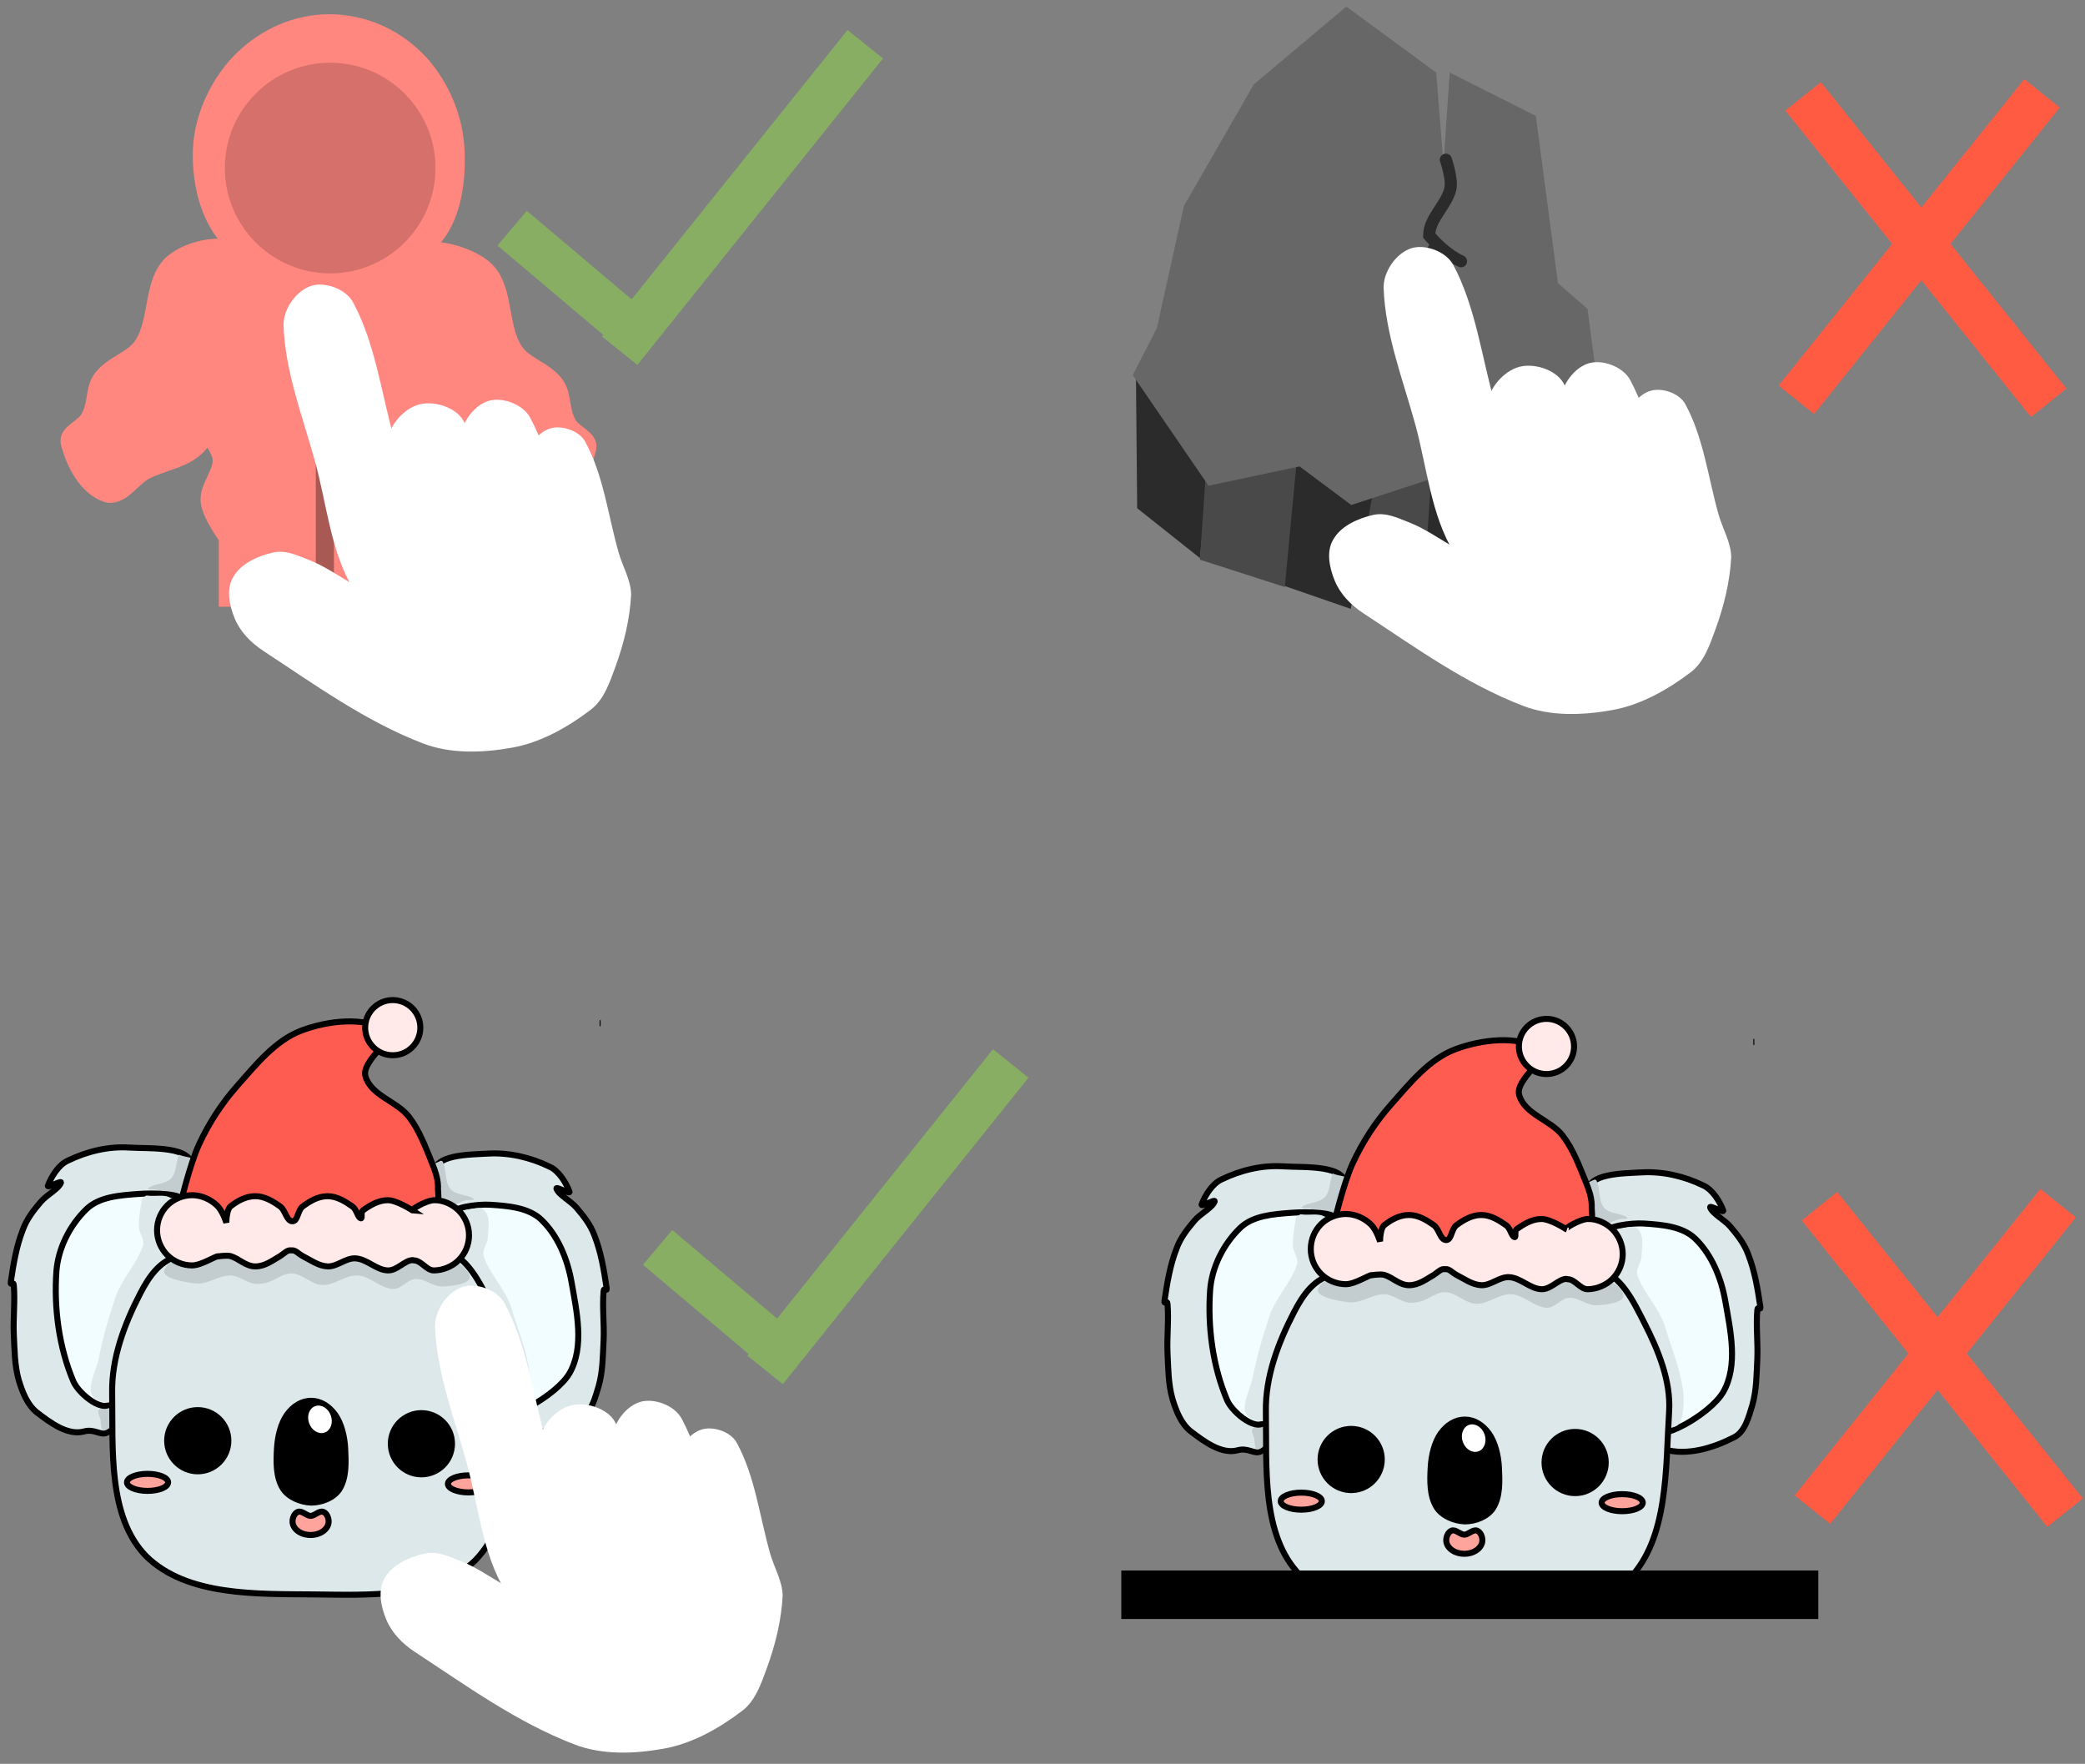 <svg version="1.1" width="344" height="291" viewBox="-1 -1 344 291" xmlns="http://www.w3.org/2000/svg" xmlns:xlink="http://www.w3.org/1999/xlink">
  <rect x="-1" y="-1" width="344" height="291" fill="#808080" stroke="none"/>
  <!-- Exported by Scratch - http://scratch.mit.edu/ -->
  <g id="ID0.035491549875587225" transform="matrix(1, 0, 0, 1, -184.9, -128.4)">
    <path id="ID0.6097300411202013" fill="#FF877F" stroke="#FF877F" stroke-width="3" stroke-linecap="round" d="M 228 170.500 L 249.750 171 C 251.290 171.250 254.950 176.450 255.850 180 C 256.600 182.800 253.100 185.800 253.500 188.800 C 254.050 192.250 257.800 194.800 258.500 198.300 C 259 200.400 256.550 202.150 256.500 204.300 C 256.500 206.700 258.650 208.750 258.500 211.050 C 258.300 213.300 255.400 214.350 255.500 217.050 L 255.750 226 L 221.500 226 L 221.500 216.050 C 221.500 216.050 218.700 212.300 218.500 210.050 C 218.350 207.750 220.500 205.700 220.500 203.300 C 220.450 201.150 218 199.400 218.500 197.300 C 219.200 193.800 222.950 191.250 223.500 187.800 C 223.900 184.800 220.413 181.838 221.150 179 C 222.034 175.454 225.902 170.739 227.650 170.250 Z "/>
    <path id="ID0.6785910106264055" fill="#FF877F" stroke="#FF877F" stroke-width="3" stroke-linecap="round" d="M 237.250 132 C 242.768 132 247.744 134.296 251.388 137.862 C 255.098 141.491 257.635 146.990 258 152.250 C 258.372 157.610 257.619 164.195 253.750 168 C 249.611 171.817 242.836 171.953 237.250 172 C 231.759 172.047 225.312 171.649 221.250 168 C 217.333 164.241 215.960 157.840 216.250 152.500 C 216.541 147.123 219.311 141.498 223.112 137.862 C 226.795 134.339 231.732 132 237.250 132 Z " transform="matrix(1, 0, 0, 1, 1, -0.75)"/>
    <path id="ID0.6820384645834565" fill="#FF877F" stroke="#FF877F" stroke-width="3" stroke-linecap="round" d="M 275.850 168.700 C 275.957 167.540 280.583 172.147 281.600 176.750 C 282.714 181.794 277.268 186.315 276.650 191.450 C 276.183 194.558 278.597 197.462 278.450 200.700 C 278.339 203.134 276.317 204.550 275.750 207.500 C 275.365 209.372 277.112 211.949 275.750 213 C 272.806 215.246 268.331 217.086 265 215.850 C 262.485 214.909 263.277 210.772 262.150 208.300 C 260.788 205.283 258.219 202.606 257.900 199.300 C 257.500 195.157 259.802 191.327 260.250 187.350 C 260.637 183.089 258.378 178.371 260.396 174.657 C 262.503 170.779 266.875 166.643 271.267 167.077 Z " transform="matrix(0.726, -0.595, 0.595, 0.726, -46.05, 210.75)"/>
    <path id="ID0.5810869378037751" fill="#D5706A" stroke="#D5706A" stroke-width="3" stroke-linecap="round" d="M 242.375 142 C 246.755 142 250.724 143.779 253.597 146.653 C 256.471 149.526 258.250 153.495 258.250 157.875 C 258.250 162.255 256.471 166.224 253.597 169.097 C 250.724 171.971 246.755 173.750 242.375 173.750 C 237.995 173.750 234.026 171.971 231.153 169.097 C 228.279 166.224 226.500 162.255 226.500 157.875 C 226.500 153.495 228.279 149.526 231.153 146.653 C 234.026 143.779 237.995 142 242.375 142 Z " transform="matrix(1, 0, 0, 1, -4, -2.75)"/>
    <path id="ID0.8986574583686888" fill="none" stroke="#A85953" stroke-width="3" stroke-linecap="round" d="M 236.500 177.500 L 236.500 223.500 " transform="matrix(1, 0, 0, 1, 1, 0.25)"/>
    <path id="ID0.6820384645834565" fill="#FF877F" stroke="#FF877F" stroke-width="3" stroke-linecap="round" d="M 271 167 C 275.716 167.365 280.537 172.073 281.600 176.750 C 282.729 181.716 277.260 186.313 276.650 191.450 C 276.175 194.557 278.597 197.462 278.450 200.700 C 278.339 203.134 276.317 204.550 275.750 207.500 C 275.365 209.372 277.112 211.949 275.750 213 C 272.806 215.246 268.331 217.086 265 215.850 C 262.485 214.909 263.277 210.772 262.150 208.300 C 260.788 205.283 258.219 202.606 257.900 199.300 C 257.500 195.157 259.802 191.327 260.250 187.350 C 260.637 183.089 258.426 178.279 260.396 174.657 C 262.478 170.832 266.664 166.667 271 167 Z " transform="matrix(-0.726, -0.595, -0.595, 0.726, 522.25, 209.8)"/>
  </g>
  <g id="ID0.6162028051912785" transform="matrix(1, 0, 0, 1, -7, -2)">
    <path id="ID0.6205820580944419" fill="#BABABA" stroke="none" d="M 310.750 142 L 311 142 L 311 142 L 310.750 142 L 310.750 142 Z " transform="matrix(0.812, 0, 0, 1.061, 40.15, -134.25)"/>
    <path id="ID0.7257801904343069" fill="#494949" stroke="none" stroke-linecap="round" d="M 236.500 204.250 L 249.500 200.250 L 247.500 218.500 L 232.250 221.500 L 236.500 204.250 Z " transform="matrix(0.812, 0, 0, 1.061, 40.15, -134.25)"/>
    <path id="ID0.28886317973956466" fill="#2B2B2B" stroke="none" stroke-linecap="round" d="M 221 198.750 L 238 199.800 L 232.400 222.150 L 212 216.750 L 221 198.750 Z " transform="matrix(0.812, 0, 0, 1.061, 40.15, -134.25)"/>
    <path id="ID0.058789818082004786" fill="#2B2B2B" stroke="none" d="M 188.750 185.500 L 205.750 185.500 L 201.750 214.250 L 189 206.500 L 188.750 185.500 Z " transform="matrix(0.812, 0, 0, 1.061, 40.15, -134.25)"/>
    <path id="ID0.3335802797228098" fill="#494949" stroke="none" stroke-linecap="round" d="M 203 200.500 L 221.750 196.500 L 219 218.750 L 201.750 214.500 L 203 200.500 Z " transform="matrix(0.812, 0, 0, 1.061, 40.15, -134.25)"/>
    <path id="ID0.768428263720125" fill="#2B2B2B" stroke="none" stroke-linecap="round" d="M 248.750 201.650 L 278 203.650 L 273.750 217 L 271.250 217.750 L 256.750 221.150 L 247.250 218.650 L 248.750 201.650 Z " transform="matrix(0.812, 0, 0, 1.061, 40.15, -134.25)"/>
    <path id="ID0.24051428912207484" fill="#494949" stroke="none" stroke-linecap="round" d="M 271.500 201.650 L 284.500 202 L 281.750 215.400 L 270.150 218.250 L 271.500 201.650 Z " transform="matrix(0.812, 0, 0, 1.061, 40.15, -134.25)"/>
    <path id="ID0.9462241735309362" fill="#676767" stroke="none" stroke-linecap="round" d="M 212.700 140.600 L 231.500 128.500 L 249.750 138.750 L 251.250 153 L 252.500 138.750 L 270 145.500 L 274.500 171.500 L 280.500 175.500 L 285 201.500 L 276.500 208 L 254.500 208 L 248.500 202 L 232.500 206 L 222 200 L 203.500 203 L 188.100 185.800 L 193 178.500 L 198.500 159.500 L 212.700 140.600 Z " transform="matrix(0.812, 0, 0, 1.061, 40.15, -134.25)"/>
    <path id="ID0.3539137076586485" fill="none" stroke="#2B2B2B" stroke-width="2" stroke-linecap="round" d="M 239.750 153.850 C 239.750 153.850 240.844 157.036 240.500 158.600 C 239.892 161.366 236.986 163.529 237 166.350 C 239.724 169.582 242.250 170.600 242.250 170.600 " transform="matrix(1, 0, 0, 1, 4.8, -126.5)"/>
    <path id="ID0.8949643238447607" fill="none" stroke="#2B2B2B" stroke-width="2" stroke-linecap="round" d="M 238.250 167.850 L 235.750 171.600 " transform="matrix(1, 0, 0, 1, 4.8, -126.5)"/>
  </g>
  <g id="ID0.2280276771634817" transform="matrix(1, 0, 0, 1, -7, -2)">
    <path id="ID0.41835641814395785" fill="#DDE8EA" stroke="#000000" stroke-width="3" stroke-linecap="round" d="M 178 114 L 147 222 C 136.176 258.296 134.431 242.756 124.500 245.500 C 116.368 247.713 107.600 241.050 101 236 C 96.200 232.200 93.750 225.750 92 220 C 89.850 212.500 89.900 204.650 89.500 197 C 89.150 188.850 90.200 180.650 89.500 172.500 C 89.350 170.450 87.700 173.250 88 171 C 89.350 161.950 90.800 153.150 94 145 C 95.900 139.650 99.500 135.100 103 131 C 106 127.500 111.900 124.600 113 121.500 C 113.550 120.050 105.950 124.500 106.500 123 C 108.100 118.800 111.700 112.600 116.500 110.500 C 125.950 105.900 136.645 103.329 147 104 C 158.222 104.680 178.559 103 178.500 114 Z " transform="matrix(0.331, 0, 0, 0.331, 169, 159)"/>
    <path id="ID0.9368265741504729" fill="#C3CDCF" stroke="none" stroke-linecap="round" d="M 136.050 234.200 C 136.999 234.035 138.395 232.881 138.900 233.700 C 140.029 235.400 139.744 237.722 139.650 239.750 C 139.606 240.697 139.075 241.583 138.500 242.300 C 137.796 243.236 136.917 244.076 135.900 244.600 C 135.261 244.929 134.138 245.405 133.750 244.800 C 132.837 243.370 132.996 241.469 132.750 239.800 C 132.509 238.135 131.057 236.311 131.800 234.850 C 132.617 233.671 134.795 234.419 136.050 234.200 Z " transform="matrix(0.331, 0, 0, 0.331, 169, 159)"/>
    <path id="ID0.8757130121812224" fill="#DDE8EA" stroke="#000000" stroke-width="3" stroke-linecap="round" d="M 299 117 L 326 224 C 334.991 259.631 329.670 242.404 337 245 C 348.343 248.493 361.668 244.329 372 239 C 377.428 236.198 379.250 228.750 381 223 C 383.150 215.500 383.100 207.650 383.500 200 C 383.850 191.850 382.800 183.650 383.500 175.500 C 383.650 173.450 385.300 176.250 385 174 C 383.650 164.950 382.200 156.150 379 148 C 377.100 142.650 373.500 138.100 370 134 C 367 130.500 361.100 127.600 360 124.500 C 359.450 123.050 367.050 127.500 366.500 126 C 364.900 121.800 361.300 115.600 356.500 113.500 C 347.050 108.900 336.354 106.430 326 107 C 316.220 107.558 298.856 107.409 299 117 Z " transform="matrix(0.331, 0, 0, 0.331, 169, 159)"/>
    <path id="ID0.4605441503226757" fill="#C3CDCF" stroke="none" stroke-linecap="round" d="M 309 112.750 C 309.971 112.501 310.400 113.059 310.450 114.150 C 311.238 118.500 309.238 123.398 311.250 127.350 C 313.149 131.071 319.663 131.922 321.500 134.600 C 322.203 135.627 318.336 134.281 316.750 134.500 C 313.741 134.903 310.842 135.848 307.750 136 C 306.006 136.085 303.783 136.140 302.651 134.763 C 300.633 132.306 300.254 128.841 299.500 125.750 C 298.821 122.962 296.806 119.549 298.500 117.250 C 300.790 114.111 305.315 113.692 309 112.750 Z " transform="matrix(0.324, -0.068, 0.068, 0.324, 161.15, 180.15)"/>
    <path id="ID0.4605441503226757" fill="#C3CDCF" stroke="none" stroke-linecap="round" d="M 309.300 115.150 C 310.207 115.026 309.805 114.653 309.950 115.650 C 310.580 119.502 309.214 124.014 311.250 127.350 C 313.428 130.918 319.663 131.922 321.500 134.600 C 322.203 135.627 318.336 134.281 316.750 134.500 C 313.741 134.903 310.842 135.848 307.750 136 C 306.006 136.085 303.783 136.140 302.651 134.763 C 300.633 132.306 300.254 128.841 299.500 125.750 C 298.821 122.962 296.578 119.353 298.500 117.250 C 300.942 114.578 305.671 115.645 309.300 115.150 Z " transform="matrix(-0.324, -0.068, -0.068, 0.324, 334.1, 178.4)"/>
    <path id="ID0.4487975803203881" fill="#F1FDFF" stroke="#000000" stroke-width="3" stroke-linecap="round" d="M 174 133 L 139 230 C 135.336 237.867 122 226.950 119.250 220.650 C 112 203.600 109.450 183.950 110.750 165.650 C 111.600 154.200 117.450 142.650 125.750 134.650 C 132.150 128.500 142.444 127.804 151.250 127.150 C 158.415 126.593 174.517 126.660 174 131 Z " transform="matrix(0.331, 0, 0, 0.331, 169, 159)"/>
    <path id="ID0.5860144612379372" fill="#F1FDFF" stroke="#000000" stroke-width="3" stroke-linecap="round" d="M 307 137 L 332 235 C 333.331 242.325 359.850 227.850 366.500 216.500 C 374.050 203.350 370.100 185.750 367.500 171 C 365.500 159.700 360.800 148 352.500 140 C 346.100 133.850 335.811 133.085 327 132.500 C 320.737 132.087 306.797 133.835 307 138 Z " transform="matrix(0.331, 0, 0, 0.331, 169, 159)"/>
    <path id="ID0.9987575551494956" fill="#DDE8EA" stroke="none" stroke-linecap="round" d="M 309.050 135.900 C 310.390 131.924 317.182 133.855 321.300 133.250 C 322.346 133.054 322.439 133.466 322.900 133.750 C 323.429 134.066 324.049 133.845 324.250 135 C 325.053 139.619 325.915 144.377 325.750 149 C 325.637 152.149 322.718 155.173 323.750 158.250 C 326.867 167.454 334.404 174.789 337.500 184 C 342.183 198.148 343.768 204.599 346 215.100 C 347.336 221.389 352.725 230.530 347.750 234.350 C 341.975 238.980 332.005 234.543 324.500 232 C 319.151 230.187 313.329 226.868 311.034 221.687 C 305.965 210.240 304.258 197.268 304 184.750 C 303.662 168.376 303.831 151.395 309.050 135.900 Z " transform="matrix(-0.331, 0, 0, 0.331, 327.15, 157.25)"/>
    <path id="ID0.8209590357728302" fill="#FF5C51" stroke="#000000" stroke-width="3" stroke-linecap="round" d="M 288.650 45.650 C 294.659 49.979 276.745 60.534 279 68.500 C 281.780 78.126 294.716 80.929 300.650 88.650 C 305.927 95.523 308.945 103.830 312.150 111.650 C 313.640 115.295 315.017 119.171 315.150 123.150 C 314.868 127.119 317.028 133.064 311.650 134.650 C 290.650 140.976 268.497 143.757 246.200 143.600 C 226.039 143.465 186.500 133.500 186.500 133.500 C 186.500 133 191.461 112.296 196 102.500 C 200.969 91.771 207.408 81.882 215.150 73.150 C 224.467 62.642 234.001 50.602 247.150 45.650 C 260.157 40.740 278.734 38.554 288.650 45.650 Z " transform="matrix(0.331, 0, 0, 0.331, 164.3, 159)"/>
    <path id="ID0.9987575551494956" fill="#DDE8EA" stroke="none" stroke-linecap="round" d="M 312.750 137.500 C 313.509 133.572 312.785 136.769 313 136.500 C 313.499 135.913 313.398 135.336 314.250 135.250 C 317.670 134.900 322.192 132.895 324.250 135.500 C 327.255 138.949 325.913 144.431 325.750 149 C 325.639 152.149 322.718 155.173 323.750 158.250 C 326.867 167.454 334.710 174.667 337.500 184 C 342 199.054 349.879 215.465 345.500 230.500 C 343.539 237.207 331.365 233.654 324.500 232 C 319.011 230.674 313.329 226.868 311.034 221.687 C 305.965 210.240 303.737 197.268 304 184.750 C 304.336 168.736 309.716 153.210 312.750 137.500 Z " transform="matrix(0.331, 0, 0, 0.331, 169, 159)"/>
    <path id="ID0.3687141411937773" fill="#DDE8EA" stroke="#000000" stroke-width="3" stroke-linecap="round" d="M 198 168 C 240.934 162.189 285.436 159.359 328.500 166 C 339.761 167.852 346.252 181.754 351.500 192 C 358.517 205.699 364.955 221.176 364 236.500 C 362.209 265.034 363.725 299.652 344 320 C 324.241 339.135 290.284 337.263 263.500 337 C 234.985 336.721 200.345 337.907 180 318 C 160.655 298.217 163.489 264.217 163 236.500 C 162.699 219.135 169.132 202.215 177 187 C 181.360 178.575 187.292 169.457 198 168 Z " transform="matrix(0.331, 0, 0, 0.331, 160.9, 155.6)"/>
    <path id="ID0.9442150755785406" fill="#000000" stroke="#000000" stroke-width="3" d="M 295.250 219 C 299.457 219 303.270 220.709 306.031 223.469 C 308.791 226.230 310.500 230.043 310.500 234.250 C 310.500 238.457 308.791 242.270 306.031 245.031 C 303.270 247.791 299.457 249.500 295.250 249.500 C 291.043 249.500 287.230 247.791 284.469 245.031 C 281.709 242.270 280 238.457 280 234.250 C 280 230.043 281.709 226.230 284.469 223.469 C 287.230 220.709 291.043 219 295.250 219 Z " transform="matrix(0.331, 0, 0, 0.331, 168.15, 164.75)"/>
    <path id="ID0.9442150755785406" fill="#000000" stroke="#000000" stroke-width="3" d="M 295.250 219 C 299.457 219 303.270 220.709 306.031 223.469 C 308.791 226.230 310.500 230.043 310.500 234.250 C 310.500 238.457 308.791 242.270 306.031 245.031 C 303.270 247.791 299.457 249.500 295.250 249.500 C 291.043 249.500 287.230 247.791 284.469 245.031 C 281.709 242.270 280 238.457 280 234.250 C 280 230.043 281.709 226.230 284.469 223.469 C 287.230 220.709 291.043 219 295.250 219 Z " transform="matrix(0.331, 0, 0, 0.331, 131.2, 164.25)"/>
    <path id="ID0.8277837270870805" fill="#FFA39D" stroke="#000000" stroke-width="3" d="M 316.750 248.500 C 319.578 248.500 322.140 248.976 323.996 249.746 C 325.851 250.515 327 251.577 327 252.750 C 327 253.923 325.851 254.985 323.996 255.754 C 322.140 256.524 319.578 257 316.750 257 C 313.922 257 311.360 256.524 309.504 255.754 C 307.649 254.985 306.500 253.923 306.500 252.750 C 306.500 251.577 307.649 250.515 309.504 249.746 C 311.360 248.976 313.922 248.500 316.750 248.500 Z " transform="matrix(0.331, 0, 0, 0.331, 168.8, 165.25)"/>
    <path id="ID0.8277837270870805" fill="#FFA39D" stroke="#000000" stroke-width="3" d="M 316.750 248.500 C 319.578 248.500 322.140 248.976 323.996 249.746 C 325.851 250.515 327 251.577 327 252.750 C 327 253.923 325.851 254.985 323.996 255.754 C 322.140 256.524 319.578 257 316.750 257 C 313.922 257 311.360 256.524 309.504 255.754 C 307.649 254.985 306.500 253.923 306.500 252.750 C 306.500 251.577 307.649 250.515 309.504 249.746 C 311.360 248.976 313.922 248.500 316.750 248.500 Z " transform="matrix(0.331, 0, 0, 0.331, 115.85, 165)"/>
    <path id="ID0.04174446780234575" fill="#000000" stroke="#000000" stroke-width="3" stroke-linecap="round" d="M 239.500 235.500 C 244.190 235.500 248.440 238.161 251.518 242.461 C 254.595 246.760 256.213 253.420 256.500 259.250 C 256.835 266.029 257.236 273.951 253.500 279.750 C 250.542 284.084 244.605 286.248 239.500 286.250 C 234.280 286.064 228.249 283.570 225.500 279.250 C 221.882 273.569 222.134 265.898 222.500 259.250 C 222.820 253.405 224.405 246.760 227.482 242.461 C 230.560 238.161 234.810 235.500 239.500 235.500 Z " transform="matrix(0.331, 0, 0, 0.331, 168.4, 157.25)"/>
    <path id="ID0.5542280082590878" fill="#FFA39D" stroke="#000000" stroke-width="3" stroke-linecap="round" d="M 238.500 293.500 C 240.713 293.355 242.833 290.702 244.862 291.478 C 246.557 292.135 247.500 294.388 247.500 296.250 C 247.500 298.112 246.492 299.800 244.862 301.022 C 243.233 302.244 240.983 303 238.500 303 C 236.017 303 233.767 302.244 232.138 301.022 C 230.508 299.800 229.500 298.112 229.500 296.250 C 229.500 294.388 230.443 292.135 232.138 291.478 C 234.167 290.702 236.287 293.355 238.500 293.500 Z " transform="matrix(0.331, 0, 0, 0.331, 168.65, 157.05)"/>
    <path id="ID0.7758732046931982" fill="none" stroke="#000000" stroke-width="3" d="M 381.750 42 C 381.819 42 381.881 42 381.927 42 C 381.972 42 382 42 382 42 C 382 42 381.972 42 381.927 42 C 381.881 42 381.819 42 381.750 42 C 381.681 42 381.619 42 381.573 42 C 381.528 42 381.500 42 381.500 42 C 381.500 42 381.528 42 381.573 42 C 381.619 42 381.681 42 381.750 42 Z " transform="matrix(0.331, 0, 0, 0.331, 169, 159)"/>
    <path id="ID0.47772966837510467" fill="#FFEAE9" stroke="#000000" stroke-width="3" d="M 286.250 32 C 290.044 32 293.481 33.541 295.970 36.030 C 298.459 38.519 300 41.956 300 45.750 C 300 49.544 298.459 52.981 295.970 55.470 C 293.481 57.959 290.044 59.500 286.250 59.500 C 282.456 59.500 279.019 57.959 276.530 55.470 C 274.041 52.981 272.500 49.544 272.500 45.750 C 272.500 41.956 274.041 38.519 276.530 36.030 C 279.019 33.541 282.456 32 286.250 32 Z " transform="matrix(0.331, 0, 0, 0.331, 166.4, 158.5)"/>
    <path id="ID0.9344653259031475" fill="#C3CDCF" stroke="none" stroke-linecap="round" d="M 236 147.500 C 258.624 148.538 280.738 152.074 302.250 157.750 C 308.187 159.213 316.533 164.204 316.750 168.500 C 316.921 171.956 308.014 173.074 303.250 173.250 C 298.589 173.423 294.338 169.267 289.750 169.500 C 285.656 169.708 282.580 174.718 278.500 174.500 C 272.264 174.166 267.195 168.164 261 167.750 C 254.896 167.342 249.517 172.724 243.250 172.500 C 237.826 172.307 233.290 166.810 228 166.750 C 222.076 166.683 219.059 171.954 211 172 C 206.099 172.080 202.241 167.804 197.500 167.750 C 191.685 167.684 186.335 172.205 180.500 171.750 C 174.767 171.304 163.165 169.007 164.500 165.250 C 166.555 159.508 178.875 154.363 187.500 152.250 C 203.167 148.332 219.789 146.756 236 147.500 Z " transform="matrix(0.331, 0, 0, 0.331, 169, 159)"/>
    <path id="ID0.3531337617896497" fill="#FFEAE9" stroke="#000000" stroke-width="3" stroke-linecap="round" d="M 172.850 168.850 C 168.862 169 165.135 174.160 160.500 174 C 154.813 173.804 150.150 168.350 144.500 168 C 139.650 167.650 135.300 172.200 130.500 172 C 126 171.800 122.063 168.871 118.100 166.850 C 115.932 165.681 114.480 163.719 112.500 164 C 110.368 163.675 109.065 165.412 106.850 166.850 C 103.029 169.044 99.300 172 94.500 172 C 89.650 172 86.400 168.100 82.100 166.850 C 80.350 166.350 76 167 76 167 C 75.350 166.350 67.750 171.500 63 171.500 C 58.200 171.500 53.750 169.500 50.600 166.350 C 47.450 163.200 45.500 158.750 45.500 154 C 45.500 149.200 47.450 144.750 50.600 141.600 C 53.750 138.450 58.350 136.500 63 136.500 C 67.600 136.500 72.100 138.550 75.350 141.600 C 78.350 144.500 80.050 150.250 80.050 150.250 C 80 149 80.300 143.550 82.100 142.100 C 85.600 139.300 89.850 137 94.500 137 C 99.050 137 103.200 139.500 106.850 142.100 C 109.500 143.950 110.050 149.550 113 149.500 C 115.700 149.550 115.550 144 118.100 142.100 C 121.700 139.450 125.850 137 130.500 137 C 135.100 137 139.199 139.565 142.850 142.100 C 145.053 143.658 145.461 147.467 147 148 C 148.081 148.466 146.875 145.007 148.100 144.100 C 151.711 141.484 155.900 139 160.500 139 C 165.050 139 172.850 144.100 172.850 144.100 C 171.500 144 179.467 139.136 183.500 139 C 187.960 138.841 192.707 140.965 195.871 144.129 C 199.035 147.293 201 151.718 201 156.500 C 201 161.282 199.039 165.703 195.871 168.871 C 192.703 172.039 187.960 173.974 183.500 174 C 179.777 174.021 177.223 169 173.500 169 Z " transform="matrix(0.331, 0, 0, 0.331, 207.2, 156.1)"/>
    <path id="ID0.8904063696973026" fill="#FFFFFF" stroke="none" d="M 239.750 236 C 241.336 236 242.774 236.644 243.815 237.685 C 244.856 238.726 245.500 240.164 245.500 241.750 C 245.500 243.336 244.856 244.774 243.815 245.815 C 242.774 246.856 241.336 247.500 239.750 247.500 C 238.164 247.500 236.726 246.856 235.685 245.815 C 234.644 244.774 234 243.336 234 241.750 C 234 240.164 234.644 238.726 235.685 237.685 C 236.726 236.644 238.164 236 239.750 236 Z " transform="matrix(0.311, -0.111, 0.136, 0.379, 141.7, 173.25)"/>
  </g>
  <g id="ID0.2280276771634817" transform="matrix(1, 0, 0, 1, -7, -2)">
    <path id="ID0.41835641814395785" fill="#DDE8EA" stroke="#000000" stroke-width="3" stroke-linecap="round" d="M 178 114 L 147 222 C 136.176 258.296 134.431 242.756 124.500 245.500 C 116.368 247.713 107.600 241.050 101 236 C 96.200 232.200 93.750 225.750 92 220 C 89.850 212.500 89.900 204.650 89.500 197 C 89.150 188.850 90.200 180.650 89.500 172.500 C 89.350 170.450 87.700 173.250 88 171 C 89.350 161.950 90.800 153.150 94 145 C 95.900 139.650 99.500 135.100 103 131 C 106 127.500 111.900 124.600 113 121.500 C 113.550 120.050 105.950 124.500 106.500 123 C 108.100 118.800 111.700 112.600 116.500 110.500 C 125.950 105.900 136.645 103.329 147 104 C 158.222 104.680 178.559 103 178.500 114 Z " transform="matrix(0.331, 0, 0, 0.331, -21.35, 155.9)"/>
    <path id="ID0.9368265741504729" fill="#C3CDCF" stroke="none" stroke-linecap="round" d="M 136.050 234.200 C 136.999 234.035 138.395 232.881 138.900 233.700 C 140.029 235.400 139.744 237.722 139.650 239.750 C 139.606 240.697 139.075 241.583 138.500 242.300 C 137.796 243.236 136.917 244.076 135.900 244.600 C 135.261 244.929 134.138 245.405 133.750 244.800 C 132.837 243.370 132.996 241.469 132.750 239.800 C 132.509 238.135 131.057 236.311 131.800 234.850 C 132.617 233.671 134.795 234.419 136.050 234.200 Z " transform="matrix(0.331, 0, 0, 0.331, -21.35, 155.9)"/>
    <path id="ID0.8757130121812224" fill="#DDE8EA" stroke="#000000" stroke-width="3" stroke-linecap="round" d="M 299 117 L 326 224 C 334.991 259.631 329.670 242.404 337 245 C 348.343 248.493 361.668 244.329 372 239 C 377.428 236.198 379.250 228.750 381 223 C 383.150 215.500 383.100 207.650 383.500 200 C 383.850 191.850 382.800 183.650 383.500 175.500 C 383.650 173.450 385.300 176.250 385 174 C 383.650 164.950 382.200 156.150 379 148 C 377.100 142.650 373.500 138.100 370 134 C 367 130.500 361.100 127.600 360 124.500 C 359.450 123.050 367.050 127.500 366.500 126 C 364.900 121.800 361.300 115.600 356.500 113.500 C 347.050 108.900 336.354 106.430 326 107 C 316.220 107.558 298.856 107.409 299 117 Z " transform="matrix(0.331, 0, 0, 0.331, -21.35, 155.9)"/>
    <path id="ID0.4605441503226757" fill="#C3CDCF" stroke="none" stroke-linecap="round" d="M 309 112.750 C 309.971 112.501 310.400 113.059 310.450 114.150 C 311.238 118.500 309.238 123.398 311.250 127.350 C 313.149 131.071 319.663 131.922 321.500 134.600 C 322.203 135.627 318.336 134.281 316.750 134.500 C 313.741 134.903 310.842 135.848 307.750 136 C 306.006 136.085 303.783 136.140 302.651 134.763 C 300.633 132.306 300.254 128.841 299.500 125.750 C 298.821 122.962 296.806 119.549 298.500 117.250 C 300.790 114.111 305.315 113.692 309 112.750 Z " transform="matrix(0.324, -0.068, 0.068, 0.324, -29.2, 177.05)"/>
    <path id="ID0.4605441503226757" fill="#C3CDCF" stroke="none" stroke-linecap="round" d="M 309.300 115.150 C 310.207 115.026 309.805 114.653 309.950 115.650 C 310.580 119.502 309.214 124.014 311.250 127.350 C 313.428 130.918 319.663 131.922 321.500 134.600 C 322.203 135.627 318.336 134.281 316.750 134.500 C 313.741 134.903 310.842 135.848 307.750 136 C 306.006 136.085 303.783 136.140 302.651 134.763 C 300.633 132.306 300.254 128.841 299.500 125.750 C 298.821 122.962 296.578 119.353 298.500 117.250 C 300.942 114.578 305.671 115.645 309.300 115.150 Z " transform="matrix(-0.324, -0.068, -0.068, 0.324, 143.75, 175.3)"/>
    <path id="ID0.4487975803203881" fill="#F1FDFF" stroke="#000000" stroke-width="3" stroke-linecap="round" d="M 174 133 L 139 230 C 135.336 237.867 122 226.950 119.250 220.650 C 112 203.600 109.450 183.950 110.750 165.650 C 111.600 154.200 117.450 142.650 125.750 134.650 C 132.150 128.500 142.444 127.804 151.250 127.150 C 158.415 126.593 174.517 126.660 174 131 Z " transform="matrix(0.331, 0, 0, 0.331, -21.35, 155.9)"/>
    <path id="ID0.5860144612379372" fill="#F1FDFF" stroke="#000000" stroke-width="3" stroke-linecap="round" d="M 307 137 L 332 235 C 333.331 242.325 359.850 227.850 366.500 216.500 C 374.050 203.350 370.100 185.750 367.500 171 C 365.500 159.700 360.800 148 352.500 140 C 346.100 133.850 335.811 133.085 327 132.500 C 320.737 132.087 306.797 133.835 307 138 Z " transform="matrix(0.331, 0, 0, 0.331, -21.35, 155.9)"/>
    <path id="ID0.9987575551494956" fill="#DDE8EA" stroke="none" stroke-linecap="round" d="M 309.050 135.900 C 310.390 131.924 317.182 133.855 321.300 133.250 C 322.346 133.054 322.439 133.466 322.900 133.750 C 323.429 134.066 324.049 133.845 324.250 135 C 325.053 139.619 325.915 144.377 325.750 149 C 325.637 152.149 322.718 155.173 323.750 158.250 C 326.867 167.454 334.404 174.789 337.500 184 C 342.183 198.148 343.768 204.599 346 215.100 C 347.336 221.389 352.725 230.530 347.750 234.350 C 341.975 238.980 332.005 234.543 324.500 232 C 319.151 230.187 313.329 226.868 311.034 221.687 C 305.965 210.240 304.258 197.268 304 184.750 C 303.662 168.376 303.831 151.395 309.050 135.900 Z " transform="matrix(-0.331, 0, 0, 0.331, 136.75, 154.15)"/>
    <path id="ID0.8209590357728302" fill="#FF5C51" stroke="#000000" stroke-width="3" stroke-linecap="round" d="M 288.650 45.650 C 294.659 49.979 276.745 60.534 279 68.500 C 281.780 78.126 294.716 80.929 300.650 88.650 C 305.927 95.523 308.945 103.830 312.150 111.650 C 313.640 115.295 315.017 119.171 315.150 123.150 C 314.868 127.119 317.028 133.064 311.650 134.650 C 290.650 140.976 268.497 143.757 246.200 143.600 C 226.039 143.465 186.500 133.500 186.500 133.500 C 186.500 133 191.461 112.296 196 102.500 C 200.969 91.771 207.408 81.882 215.150 73.150 C 224.467 62.642 234.001 50.602 247.150 45.650 C 260.157 40.740 278.734 38.554 288.650 45.650 Z " transform="matrix(0.331, 0, 0, 0.331, -26.05, 155.9)"/>
    <path id="ID0.9987575551494956" fill="#DDE8EA" stroke="none" stroke-linecap="round" d="M 312.750 137.500 C 313.509 133.572 312.785 136.769 313 136.500 C 313.499 135.913 313.398 135.336 314.250 135.250 C 317.670 134.900 322.192 132.895 324.250 135.500 C 327.255 138.949 325.913 144.431 325.750 149 C 325.639 152.149 322.718 155.173 323.750 158.250 C 326.867 167.454 334.710 174.667 337.500 184 C 342 199.054 349.879 215.465 345.500 230.500 C 343.539 237.207 331.365 233.654 324.500 232 C 319.011 230.674 313.329 226.868 311.034 221.687 C 305.965 210.240 303.737 197.268 304 184.750 C 304.336 168.736 309.716 153.210 312.750 137.500 Z " transform="matrix(0.331, 0, 0, 0.331, -21.35, 155.9)"/>
    <path id="ID0.3687141411937773" fill="#DDE8EA" stroke="#000000" stroke-width="3" stroke-linecap="round" d="M 198 168 C 240.934 162.189 285.436 159.359 328.500 166 C 339.761 167.852 346.252 181.754 351.500 192 C 358.517 205.699 364.955 221.176 364 236.500 C 362.209 265.034 363.725 299.652 344 320 C 324.241 339.135 290.284 337.263 263.500 337 C 234.985 336.721 200.345 337.907 180 318 C 160.655 298.217 163.489 264.217 163 236.500 C 162.699 219.135 169.132 202.215 177 187 C 181.360 178.575 187.292 169.457 198 168 Z " transform="matrix(0.331, 0, 0, 0.331, -29.45, 152.5)"/>
    <path id="ID0.9442150755785406" fill="#000000" stroke="#000000" stroke-width="3" d="M 295.250 219 C 299.457 219 303.270 220.709 306.031 223.469 C 308.791 226.230 310.500 230.043 310.500 234.250 C 310.500 238.457 308.791 242.270 306.031 245.031 C 303.270 247.791 299.457 249.500 295.250 249.500 C 291.043 249.500 287.230 247.791 284.469 245.031 C 281.709 242.270 280 238.457 280 234.250 C 280 230.043 281.709 226.230 284.469 223.469 C 287.230 220.709 291.043 219 295.250 219 Z " transform="matrix(0.331, 0, 0, 0.331, -22.2, 161.65)"/>
    <path id="ID0.9442150755785406" fill="#000000" stroke="#000000" stroke-width="3" d="M 295.250 219 C 299.457 219 303.270 220.709 306.031 223.469 C 308.791 226.230 310.500 230.043 310.500 234.250 C 310.500 238.457 308.791 242.270 306.031 245.031 C 303.270 247.791 299.457 249.500 295.250 249.500 C 291.043 249.500 287.230 247.791 284.469 245.031 C 281.709 242.270 280 238.457 280 234.250 C 280 230.043 281.709 226.230 284.469 223.469 C 287.230 220.709 291.043 219 295.250 219 Z " transform="matrix(0.331, 0, 0, 0.331, -59.1, 161.15)"/>
    <path id="ID0.8277837270870805" fill="#FFA39D" stroke="#000000" stroke-width="3" d="M 316.750 248.500 C 319.578 248.500 322.140 248.976 323.996 249.746 C 325.851 250.515 327 251.577 327 252.750 C 327 253.923 325.851 254.985 323.996 255.754 C 322.140 256.524 319.578 257 316.750 257 C 313.922 257 311.360 256.524 309.504 255.754 C 307.649 254.985 306.500 253.923 306.500 252.750 C 306.500 251.577 307.649 250.515 309.504 249.746 C 311.360 248.976 313.922 248.500 316.750 248.500 Z " transform="matrix(0.331, 0, 0, 0.331, -21.55, 162.15)"/>
    <path id="ID0.8277837270870805" fill="#FFA39D" stroke="#000000" stroke-width="3" d="M 316.750 248.500 C 319.578 248.500 322.140 248.976 323.996 249.746 C 325.851 250.515 327 251.577 327 252.750 C 327 253.923 325.851 254.985 323.996 255.754 C 322.140 256.524 319.578 257 316.750 257 C 313.922 257 311.360 256.524 309.504 255.754 C 307.649 254.985 306.500 253.923 306.500 252.750 C 306.500 251.577 307.649 250.515 309.504 249.746 C 311.360 248.976 313.922 248.500 316.750 248.500 Z " transform="matrix(0.331, 0, 0, 0.331, -74.5, 161.9)"/>
    <path id="ID0.04174446780234575" fill="#000000" stroke="#000000" stroke-width="3" stroke-linecap="round" d="M 239.500 235.500 C 244.190 235.500 248.440 238.161 251.518 242.461 C 254.595 246.760 256.213 253.420 256.500 259.250 C 256.835 266.029 257.236 273.951 253.500 279.750 C 250.542 284.084 244.605 286.248 239.500 286.250 C 234.280 286.064 228.249 283.570 225.500 279.250 C 221.882 273.569 222.134 265.898 222.500 259.250 C 222.820 253.405 224.405 246.760 227.482 242.461 C 230.560 238.161 234.810 235.500 239.500 235.500 Z " transform="matrix(0.331, 0, 0, 0.331, -21.95, 154.15)"/>
    <path id="ID0.5542280082590878" fill="#FFA39D" stroke="#000000" stroke-width="3" stroke-linecap="round" d="M 238.500 293.500 C 240.713 293.355 242.833 290.702 244.862 291.478 C 246.557 292.135 247.500 294.388 247.500 296.250 C 247.500 298.112 246.492 299.800 244.862 301.022 C 243.233 302.244 240.983 303 238.500 303 C 236.017 303 233.767 302.244 232.138 301.022 C 230.508 299.800 229.500 298.112 229.500 296.250 C 229.500 294.388 230.443 292.135 232.138 291.478 C 234.167 290.702 236.287 293.355 238.500 293.500 Z " transform="matrix(0.331, 0, 0, 0.331, -21.7, 153.95)"/>
    <path id="ID0.7758732046931982" fill="none" stroke="#000000" stroke-width="3" d="M 381.750 42 C 381.819 42 381.881 42 381.927 42 C 381.972 42 382 42 382 42 C 382 42 381.972 42 381.927 42 C 381.881 42 381.819 42 381.750 42 C 381.681 42 381.619 42 381.573 42 C 381.528 42 381.500 42 381.500 42 C 381.500 42 381.528 42 381.573 42 C 381.619 42 381.681 42 381.750 42 Z " transform="matrix(0.331, 0, 0, 0.331, -21.35, 155.9)"/>
    <path id="ID0.47772966837510467" fill="#FFEAE9" stroke="#000000" stroke-width="3" d="M 286.250 32 C 290.044 32 293.481 33.541 295.970 36.030 C 298.459 38.519 300 41.956 300 45.750 C 300 49.544 298.459 52.981 295.970 55.470 C 293.481 57.959 290.044 59.500 286.250 59.500 C 282.456 59.500 279.019 57.959 276.530 55.470 C 274.041 52.981 272.500 49.544 272.500 45.750 C 272.500 41.956 274.041 38.519 276.530 36.030 C 279.019 33.541 282.456 32 286.250 32 Z " transform="matrix(0.331, 0, 0, 0.331, -23.95, 155.4)"/>
    <path id="ID0.9344653259031475" fill="#C3CDCF" stroke="none" stroke-linecap="round" d="M 236 147.500 C 258.624 148.538 280.738 152.074 302.250 157.750 C 308.187 159.213 316.533 164.204 316.750 168.500 C 316.921 171.956 308.014 173.074 303.250 173.250 C 298.589 173.423 294.338 169.267 289.750 169.500 C 285.656 169.708 282.580 174.718 278.500 174.500 C 272.264 174.166 267.195 168.164 261 167.750 C 254.896 167.342 249.517 172.724 243.250 172.500 C 237.826 172.307 233.290 166.810 228 166.750 C 222.076 166.683 219.059 171.954 211 172 C 206.099 172.080 202.241 167.804 197.500 167.750 C 191.685 167.684 186.335 172.205 180.500 171.750 C 174.767 171.304 163.165 169.007 164.500 165.250 C 166.555 159.508 178.875 154.363 187.500 152.250 C 203.167 148.332 219.789 146.756 236 147.500 Z " transform="matrix(0.331, 0, 0, 0.331, -21.35, 155.9)"/>
    <path id="ID0.3531337617896497" fill="#FFEAE9" stroke="#000000" stroke-width="3" stroke-linecap="round" d="M 172.850 168.850 C 168.862 169 165.135 174.160 160.500 174 C 154.813 173.804 150.150 168.350 144.500 168 C 139.650 167.650 135.300 172.200 130.500 172 C 126 171.800 122.063 168.871 118.100 166.850 C 115.932 165.681 114.480 163.719 112.500 164 C 110.368 163.675 109.065 165.412 106.850 166.850 C 103.029 169.044 99.300 172 94.500 172 C 89.650 172 86.400 168.100 82.100 166.850 C 80.350 166.350 76 167 76 167 C 75.350 166.350 67.750 171.500 63 171.500 C 58.200 171.500 53.750 169.500 50.600 166.350 C 47.450 163.200 45.500 158.750 45.500 154 C 45.500 149.200 47.450 144.750 50.600 141.600 C 53.750 138.450 58.350 136.500 63 136.500 C 67.600 136.500 72.100 138.550 75.350 141.600 C 78.350 144.500 80.050 150.250 80.050 150.250 C 80 149 80.300 143.550 82.100 142.100 C 85.600 139.300 89.850 137 94.500 137 C 99.050 137 103.200 139.500 106.850 142.100 C 109.500 143.950 110.050 149.550 113 149.500 C 115.700 149.550 115.550 144 118.100 142.100 C 121.700 139.450 125.850 137 130.500 137 C 135.100 137 139.199 139.565 142.850 142.100 C 145.053 143.658 145.461 147.467 147 148 C 148.081 148.466 146.875 145.007 148.100 144.100 C 151.711 141.484 155.900 139 160.500 139 C 165.050 139 172.850 144.100 172.850 144.100 C 171.500 144 179.467 139.136 183.500 139 C 187.960 138.841 192.707 140.965 195.871 144.129 C 199.035 147.293 201 151.718 201 156.500 C 201 161.282 199.039 165.703 195.871 168.871 C 192.703 172.039 187.960 173.974 183.500 174 C 179.777 174.021 177.223 169 173.500 169 Z " transform="matrix(0.331, 0, 0, 0.331, 16.85, 153)"/>
    <path id="ID0.8904063696973026" fill="#FFFFFF" stroke="none" d="M 239.750 236 C 241.336 236 242.774 236.644 243.815 237.685 C 244.856 238.726 245.500 240.164 245.500 241.750 C 245.500 243.336 244.856 244.774 243.815 245.815 C 242.774 246.856 241.336 247.500 239.750 247.500 C 238.164 247.500 236.726 246.856 235.685 245.815 C 234.644 244.774 234 243.336 234 241.750 C 234 240.164 234.644 238.726 235.685 237.685 C 236.726 236.644 238.164 236 239.750 236 Z " transform="matrix(0.311, -0.111, 0.136, 0.379, -48.65, 170.15)"/>
  </g>
  <g id="ID0.617521099280566" transform="matrix(1, 0, 0, 1, -7, -2)">
    <path id="ID0.5711539704352617" fill="#FFFFFF" stroke="none" stroke-linecap="round" d="M 227 98 C 232.034 97.536 238.339 101.943 239.500 107 C 243.104 122.311 240.763 139.012 241 155 C 241.083 161.291 242.929 167.571 241.500 173.500 C 238.488 183.286 234.937 193.868 228 201 C 224.973 204.106 216.520 204.056 215 200 C 210.730 185.688 213.648 169.933 213.500 155 C 213.344 139.509 211.580 123.423 215 108.500 C 216.187 103.317 221.716 98.489 227 98 Z " transform="matrix(0.477, -0.127, 0.127, 0.477, -63.55, 30.3)"/>
    <path id="ID0.5711539704352617" fill="#FFFFFF" stroke="none" stroke-linecap="round" d="M 227 98 C 232.034 97.536 238.339 101.943 239.500 107 C 243.104 122.311 240.763 139.012 241 155 C 241.083 161.291 242.929 167.571 241.500 173.500 C 238.488 183.286 234.937 193.868 228 201 C 224.973 204.106 216.520 204.056 215 200 C 210.730 185.688 213.648 169.933 213.500 155 C 213.344 139.509 211.580 123.423 215 108.500 C 216.187 103.317 221.716 98.489 227 98 Z " transform="matrix(0.523, -0.139, 0.127, 0.477, -56.4, 52.65)"/>
    <path id="ID0.5711539704352617" fill="#FFFFFF" stroke="none" stroke-linecap="round" d="M 227 98 C 232.034 97.536 238.339 101.943 239.500 107 C 243.104 122.311 240.763 139.012 241 155 C 241.083 161.291 242.929 167.571 241.500 173.500 C 238.488 183.286 234.937 193.868 228 201 C 224.973 204.106 216.520 204.056 215 200 C 210.730 185.688 213.648 169.933 213.500 155 C 213.344 139.509 211.580 123.423 215 108.500 C 216.187 103.317 221.716 98.489 227 98 Z " transform="matrix(0.477, -0.127, 0.127, 0.477, -34.35, 49.3)"/>
    <path id="ID0.5711539704352617" fill="#FFFFFF" stroke="none" stroke-linecap="round" d="M 227 98 C 232.034 97.536 238.339 101.943 239.500 107 C 243.104 122.311 240.763 139.012 241 155 C 241.083 161.291 242.929 167.571 241.500 173.500 C 238.488 183.286 233.669 192.521 228 201 C 224.392 206.393 220.387 212.823 214.300 215.450 C 203.655 220.043 191.871 223.270 180.400 222.300 C 168.381 221.274 156.005 218.239 146.550 211.050 C 126.659 195.925 111.085 175.804 94.900 156.850 C 90.847 152.105 87.905 146.579 87.150 140.650 C 86.415 134.852 86.775 127.869 90.750 123.850 C 95.039 119.200 102.338 117.968 108.550 118.200 C 113.746 118.408 117.710 122.059 121.600 125.050 C 131.837 132.924 138.662 146.152 150.750 150 C 170.756 156.611 195.977 166.489 213.500 155 C 226.455 146.505 211.580 123.423 215 108.500 C 216.187 103.317 221.716 98.489 227 98 Z " transform="matrix(0.402, -0.107, 0.102, 0.383, -4.65, 58.5)"/>
    <path id="ID0.914057401008904" fill="#FFFFFF" stroke="none" d="M 233.500 181.500 C 237.638 181.500 241.388 183.405 244.104 186.482 C 246.819 189.560 248.500 193.810 248.500 198.500 C 248.500 203.190 246.819 207.440 244.104 210.518 C 241.388 213.595 237.638 215.500 233.500 215.500 C 229.362 215.500 225.612 213.595 222.896 210.518 C 220.181 207.440 218.500 203.190 218.500 198.500 C 218.500 193.810 220.181 189.560 222.896 186.482 C 225.612 183.405 229.362 181.500 233.500 181.500 Z " transform="matrix(0.477, -0.127, 0.127, 0.477, -63.55, 30.3)"/>
  </g>
  <g id="ID0.6895864545367658" transform="matrix(1, 0, 0, 1, -7, -2)">
    <path id="ID0.7811849061399698" fill="#88AE63" stroke="none" d="M 241 63 L 248.500 63 L 248.500 91.500 L 241 91.500 L 241 63 Z " transform="matrix(0.645, -0.764, 0.764, 0.645, -115.5, 185)"/>
    <path id="ID0.7811849061399698" fill="#88AE63" stroke="none" d="M 241 63 L 248.500 63 L 248.500 91.500 L 241 91.500 L 241 63 Z " transform="matrix(-0.78, -0.626, -1.422, 1.774, 429.25, 49.75)"/>
  </g>
  <g id="ID0.617521099280566" transform="matrix(1, 0, 0, 1, -7, -2)">
    <path id="ID0.5711539704352617" fill="#FFFFFF" stroke="none" stroke-linecap="round" d="M 227 98 C 232.034 97.536 238.339 101.943 239.500 107 C 243.104 122.311 240.763 139.012 241 155 C 241.083 161.291 242.929 167.571 241.500 173.500 C 238.488 183.286 234.937 193.868 228 201 C 224.973 204.106 216.520 204.056 215 200 C 210.730 185.688 213.648 169.933 213.500 155 C 213.344 139.509 211.580 123.423 215 108.500 C 216.187 103.317 221.716 98.489 227 98 Z " transform="matrix(0.477, -0.127, 0.127, 0.477, 117.95, 24.1)"/>
    <path id="ID0.5711539704352617" fill="#FFFFFF" stroke="none" stroke-linecap="round" d="M 227 98 C 232.034 97.536 238.339 101.943 239.500 107 C 243.104 122.311 240.763 139.012 241 155 C 241.083 161.291 242.929 167.571 241.500 173.500 C 238.488 183.286 234.937 193.868 228 201 C 224.973 204.106 216.520 204.056 215 200 C 210.730 185.688 213.648 169.933 213.500 155 C 213.344 139.509 211.580 123.423 215 108.500 C 216.187 103.317 221.716 98.489 227 98 Z " transform="matrix(0.523, -0.139, 0.127, 0.477, 125.1, 46.45)"/>
    <path id="ID0.5711539704352617" fill="#FFFFFF" stroke="none" stroke-linecap="round" d="M 227 98 C 232.034 97.536 238.339 101.943 239.500 107 C 243.104 122.311 240.763 139.012 241 155 C 241.083 161.291 242.929 167.571 241.500 173.500 C 238.488 183.286 234.937 193.868 228 201 C 224.973 204.106 216.520 204.056 215 200 C 210.730 185.688 213.648 169.933 213.500 155 C 213.344 139.509 211.580 123.423 215 108.500 C 216.187 103.317 221.716 98.489 227 98 Z " transform="matrix(0.477, -0.127, 0.127, 0.477, 147.15, 43.1)"/>
    <path id="ID0.5711539704352617" fill="#FFFFFF" stroke="none" stroke-linecap="round" d="M 227 98 C 232.034 97.536 238.339 101.943 239.500 107 C 243.104 122.311 240.763 139.012 241 155 C 241.083 161.291 242.929 167.571 241.500 173.500 C 238.488 183.286 233.669 192.521 228 201 C 224.392 206.393 220.387 212.823 214.300 215.450 C 203.655 220.043 191.871 223.270 180.400 222.300 C 168.381 221.274 156.005 218.239 146.550 211.050 C 126.659 195.925 111.085 175.804 94.900 156.850 C 90.847 152.105 87.905 146.579 87.150 140.650 C 86.415 134.852 86.775 127.869 90.750 123.850 C 95.039 119.200 102.338 117.968 108.550 118.200 C 113.746 118.408 117.710 122.059 121.600 125.050 C 131.837 132.924 138.662 146.152 150.750 150 C 170.756 156.611 195.977 166.489 213.500 155 C 226.455 146.505 211.580 123.423 215 108.500 C 216.187 103.317 221.716 98.489 227 98 Z " transform="matrix(0.402, -0.107, 0.102, 0.383, 176.85, 52.3)"/>
    <path id="ID0.914057401008904" fill="#FFFFFF" stroke="none" d="M 233.500 181.500 C 237.638 181.500 241.388 183.405 244.104 186.482 C 246.819 189.560 248.500 193.810 248.500 198.500 C 248.500 203.190 246.819 207.440 244.104 210.518 C 241.388 213.595 237.638 215.500 233.500 215.500 C 229.362 215.500 225.612 213.595 222.896 210.518 C 220.181 207.440 218.500 203.190 218.500 198.500 C 218.500 193.810 220.181 189.560 222.896 186.482 C 225.612 183.405 229.362 181.500 233.500 181.500 Z " transform="matrix(0.477, -0.127, 0.127, 0.477, 117.95, 24.1)"/>
  </g>
  <path id="ID0.6457497105002403" fill="#000000" stroke="none" d="M 189 277 L 304 277 L 304 285 L 189 285 L 189 277 Z " transform="matrix(1, 0, 0, 1, -5, -18.9)"/>
  <g id="ID0.354785128030926" transform="matrix(1, 0, 0, 1, -7, -2)">
    <path id="ID0.7811849061399698" fill="#FF5B43" stroke="none" d="M 241 63 L 248.500 63 L 248.500 91.500 L 241 91.500 L 241 63 Z " transform="matrix(-0.78, -0.626, -1.422, 1.774, 623.4, 57.85)"/>
    <path id="ID0.7811849061399698" fill="#FF5B43" stroke="none" d="M 241 63 L 248.500 63 L 248.500 91.500 L 241 91.500 L 241 63 Z " transform="matrix(0.78, -0.626, 1.422, 1.774, 23, 58.35)"/>
  </g>
  <g id="ID0.354785128030926" transform="matrix(1, 0, 0, 1, -7, -2)">
    <path id="ID0.7811849061399698" fill="#FF5B43" stroke="none" d="M 241 63 L 248.500 63 L 248.500 91.500 L 241 91.500 L 241 63 Z " transform="matrix(-0.78, -0.626, -1.422, 1.774, 626.05, 240.95)"/>
    <path id="ID0.7811849061399698" fill="#FF5B43" stroke="none" d="M 241 63 L 248.500 63 L 248.500 91.500 L 241 91.500 L 241 63 Z " transform="matrix(0.78, -0.626, 1.422, 1.774, 25.7, 241.45)"/>
  </g>
  <g id="ID0.617521099280566" transform="matrix(1, 0, 0, 1, -7, -2)">
    <path id="ID0.5711539704352617" fill="#FFFFFF" stroke="none" stroke-linecap="round" d="M 227 98 C 232.034 97.536 238.339 101.943 239.500 107 C 243.104 122.311 240.763 139.012 241 155 C 241.083 161.291 242.929 167.571 241.500 173.500 C 238.488 183.286 234.937 193.868 228 201 C 224.973 204.106 216.520 204.056 215 200 C 210.730 185.688 213.648 169.933 213.500 155 C 213.344 139.509 211.580 123.423 215 108.500 C 216.187 103.317 221.716 98.489 227 98 Z " transform="matrix(0.477, -0.127, 0.127, 0.477, -38.55, 195.45)"/>
    <path id="ID0.5711539704352617" fill="#FFFFFF" stroke="none" stroke-linecap="round" d="M 227 98 C 232.034 97.536 238.339 101.943 239.500 107 C 243.104 122.311 240.763 139.012 241 155 C 241.083 161.291 242.929 167.571 241.500 173.500 C 238.488 183.286 234.937 193.868 228 201 C 224.973 204.106 216.520 204.056 215 200 C 210.730 185.688 213.648 169.933 213.500 155 C 213.344 139.509 211.580 123.423 215 108.500 C 216.187 103.317 221.716 98.489 227 98 Z " transform="matrix(0.523, -0.139, 0.127, 0.477, -31.4, 217.8)"/>
    <path id="ID0.5711539704352617" fill="#FFFFFF" stroke="none" stroke-linecap="round" d="M 227 98 C 232.034 97.536 238.339 101.943 239.500 107 C 243.104 122.311 240.763 139.012 241 155 C 241.083 161.291 242.929 167.571 241.500 173.500 C 238.488 183.286 234.937 193.868 228 201 C 224.973 204.106 216.520 204.056 215 200 C 210.730 185.688 213.648 169.933 213.500 155 C 213.344 139.509 211.580 123.423 215 108.500 C 216.187 103.317 221.716 98.489 227 98 Z " transform="matrix(0.477, -0.127, 0.127, 0.477, -9.35, 214.45)"/>
    <path id="ID0.5711539704352617" fill="#FFFFFF" stroke="none" stroke-linecap="round" d="M 227 98 C 232.034 97.536 238.339 101.943 239.500 107 C 243.104 122.311 240.763 139.012 241 155 C 241.083 161.291 242.929 167.571 241.500 173.500 C 238.488 183.286 233.669 192.521 228 201 C 224.392 206.393 220.387 212.823 214.300 215.450 C 203.655 220.043 191.871 223.270 180.400 222.300 C 168.381 221.274 156.005 218.239 146.550 211.050 C 126.659 195.925 111.085 175.804 94.900 156.850 C 90.847 152.105 87.905 146.579 87.150 140.650 C 86.415 134.852 86.775 127.869 90.750 123.850 C 95.039 119.200 102.338 117.968 108.550 118.200 C 113.746 118.408 117.710 122.059 121.600 125.050 C 131.837 132.924 138.662 146.152 150.750 150 C 170.756 156.611 195.977 166.489 213.500 155 C 226.455 146.505 211.580 123.423 215 108.500 C 216.187 103.317 221.716 98.489 227 98 Z " transform="matrix(0.402, -0.107, 0.102, 0.383, 20.35, 223.65)"/>
    <path id="ID0.914057401008904" fill="#FFFFFF" stroke="none" d="M 233.500 181.500 C 237.638 181.500 241.388 183.405 244.104 186.482 C 246.819 189.560 248.500 193.810 248.500 198.500 C 248.500 203.190 246.819 207.440 244.104 210.518 C 241.388 213.595 237.638 215.500 233.500 215.500 C 229.362 215.500 225.612 213.595 222.896 210.518 C 220.181 207.440 218.500 203.190 218.500 198.500 C 218.500 193.810 220.181 189.560 222.896 186.482 C 225.612 183.405 229.362 181.500 233.500 181.500 Z " transform="matrix(0.477, -0.127, 0.127, 0.477, -38.55, 195.45)"/>
  </g>
  <g id="ID0.6895864545367658" transform="matrix(1, 0, 0, 1, -7, -2)">
    <path id="ID0.7811849061399698" fill="#88AE63" stroke="none" d="M 241 63 L 248.500 63 L 248.500 91.500 L 241 91.500 L 241 63 Z " transform="matrix(0.645, -0.764, 0.764, 0.645, -91.5, 353.15)"/>
    <path id="ID0.7811849061399698" fill="#88AE63" stroke="none" d="M 241 63 L 248.500 63 L 248.500 91.500 L 241 91.500 L 241 63 Z " transform="matrix(-0.78, -0.626, -1.422, 1.774, 453.25, 217.9)"/>
  </g>
</svg>